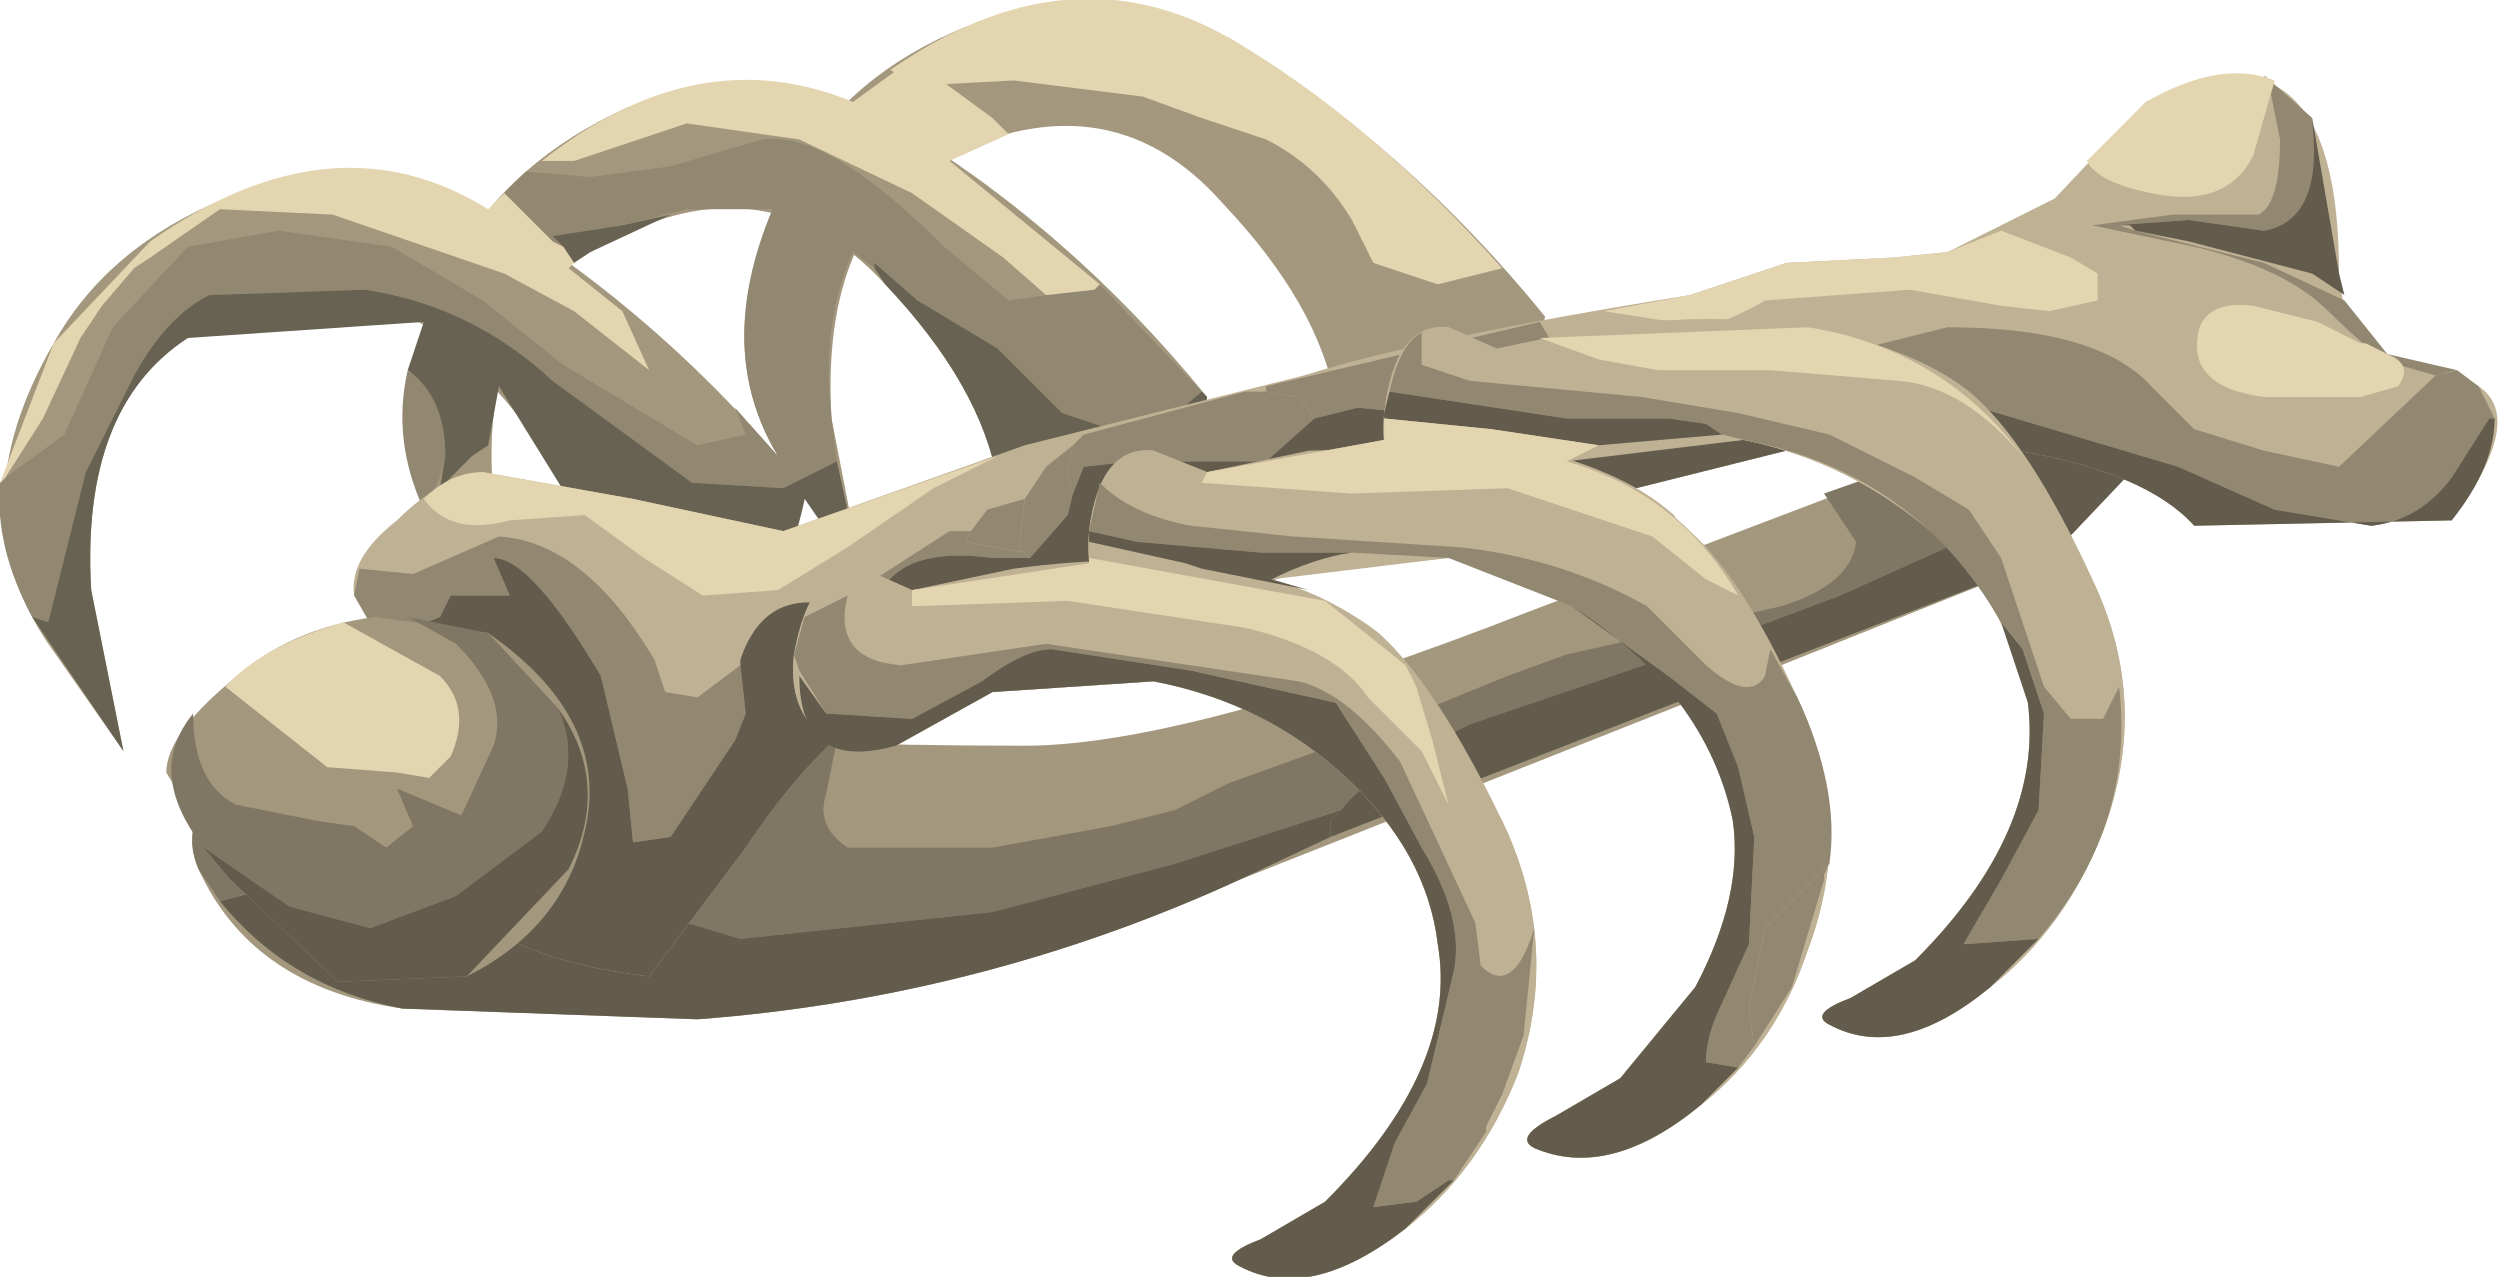 <?xml version="1.0" encoding="UTF-8" standalone="no"?>
<svg xmlns:xlink="http://www.w3.org/1999/xlink" height="11.9px" width="23.3px" xmlns="http://www.w3.org/2000/svg">
  <g transform="matrix(1.0, 0.0, 0.0, 1.0, 0.0, 0.0)">
    <use height="11.9" transform="matrix(1.0, 0.0, 0.0, 1.0, 0.0, 0.0)" width="23.3" xlink:href="#shape0"/>
  </g>
  <defs>
    <g id="shape0" transform="matrix(1.0, 0.0, 0.0, 1.0, 0.0, 0.0)">
      <path d="M14.25 5.7 L18.85 3.95 Q20.4 3.5 20.05 4.2 L19.1 5.2 16.6 6.2 11.55 8.2 Q9.15 9.3 6.5 9.5 L3.75 9.4 Q2.35 9.2 1.85 8.1 1.65 7.65 2.1 7.25 L2.85 6.45 Q2.95 6.25 3.65 6.2 L4.5 6.35 Q4.95 6.95 9.55 6.95 11.05 6.95 14.25 5.7" fill="#a3987e" fill-rule="evenodd" stroke="none"/>
      <path d="M16.6 5.65 Q17.25 5.45 17.3 5.05 L17.0 4.6 17.85 4.3 Q18.4 4.5 18.35 4.8 L18.15 5.1 17.15 5.55 16.35 5.85 13.7 6.75 Q12.7 7.25 12.5 7.55 L10.95 8.05 9.25 8.5 6.9 8.75 6.4 8.6 Q6.2 8.5 6.25 8.25 L6.15 7.4 Q6.5 6.95 6.75 6.85 L7.8 6.9 7.7 7.4 Q7.6 7.7 7.9 7.9 L9.25 7.9 10.35 7.7 10.95 7.55 11.45 7.3 12.7 6.85 14.05 6.3 14.6 6.1 15.5 5.9 16.6 5.65" fill="#7f7663" fill-rule="evenodd" stroke="none"/>
      <path d="M5.1 7.45 L5.05 7.55 2.05 8.4 1.85 8.1 Q1.7 7.75 1.95 7.4 L2.5 6.85 5.1 7.45" fill="#7f7663" fill-rule="evenodd" stroke="none"/>
      <path d="M10.95 8.05 L12.5 7.55 12.4 7.65 12.4 7.8 11.55 8.2 Q9.15 9.3 6.5 9.5 L3.75 9.4 Q2.7 9.2 2.05 8.4 L5.95 7.35 6.15 7.4 6.25 8.25 Q6.2 8.5 6.4 8.6 L6.9 8.75 9.25 8.5 10.95 8.05" fill="#635c4d" fill-rule="evenodd" stroke="none"/>
      <path d="M18.35 4.8 Q18.4 4.5 17.85 4.3 L18.85 3.95 Q20.4 3.5 20.05 4.2 L19.1 5.2 16.9 6.05 12.4 7.8 12.4 7.65 12.5 7.55 Q12.7 7.25 13.7 6.75 L16.35 5.85 17.15 5.55 18.15 5.1 18.35 4.8" fill="#635c4d" fill-rule="evenodd" stroke="none"/>
      <path d="M11.45 0.35 Q13.1 1.35 14.4 2.95 14.15 4.35 13.3 4.2 L12.45 3.75 Q12.3 2.85 11.4 1.9 10.3 0.65 8.65 1.55 7.65 2.2 7.75 3.9 L8.05 5.45 7.35 4.4 Q6.5 3.2 7.4 1.6 7.9 0.7 9.0 0.25 L11.45 0.35" fill="#a3987e" fill-rule="evenodd" stroke="none"/>
      <path d="M5.85 1.0 L8.25 1.1 Q9.95 2.1 11.25 3.7 11.0 5.1 10.15 4.95 L9.3 4.5 Q9.15 3.6 8.25 2.65 7.1 1.4 5.5 2.35 4.45 2.95 4.6 4.65 L4.9 6.2 4.2 5.2 Q3.35 3.95 4.25 2.4 4.75 1.5 5.85 1.0" fill="#a3987e" fill-rule="evenodd" stroke="none"/>
      <path d="M2.1 1.85 L4.55 1.95 Q6.2 2.95 7.5 4.55 7.25 5.95 6.4 5.8 L5.55 5.35 Q5.4 4.45 4.5 3.5 3.4 2.25 1.75 3.15 0.75 3.8 0.85 5.5 L1.15 7.0 0.45 6.0 Q-0.4 4.75 0.5 3.2 1.0 2.3 2.1 1.85" fill="#a3987e" fill-rule="evenodd" stroke="none"/>
      <path d="M1.75 2.3 L2.6 2.15 3.65 2.3 4.5 2.8 5.25 3.4 6.5 4.15 6.95 4.05 6.95 4.15 7.2 4.5 7.3 4.55 6.45 4.5 5.15 3.55 Q4.4 2.85 3.4 2.7 L1.95 2.75 Q1.55 2.95 1.25 3.5 L0.8 4.4 0.45 5.8 0.3 5.75 Q-0.05 5.1 0.0 4.5 L0.05 4.45 0.6 4.05 1.05 3.05 1.75 2.3" fill="#928872" fill-rule="evenodd" stroke="none"/>
      <path d="M3.8 3.45 Q4.15 3.7 4.15 4.25 L4.1 4.45 3.95 4.75 Q3.65 4.1 3.8 3.45" fill="#928872" fill-rule="evenodd" stroke="none"/>
      <path d="M5.25 2.3 L5.15 2.25 4.7 1.8 4.9 1.6 5.5 1.65 6.25 1.55 7.1 1.3 Q7.7 1.2 8.8 2.3 L9.4 2.8 9.75 2.75 10.2 2.7 10.25 2.65 11.2 3.65 10.85 3.95 10.5 4.05 9.9 3.85 9.3 3.25 8.55 2.8 8.15 2.45 8.15 2.5 7.95 2.35 Q7.65 3.0 7.75 3.9 L7.8 4.3 7.3 4.55 7.2 4.5 6.95 4.15 6.95 4.05 6.85 3.8 7.25 4.25 Q6.65 3.25 7.2 1.95 L6.4 1.95 5.8 2.1 5.15 2.2 5.25 2.3" fill="#928872" fill-rule="evenodd" stroke="none"/>
      <path d="M1.95 2.75 L3.4 2.7 Q4.4 2.85 5.15 3.55 L6.45 4.5 7.3 4.55 7.8 4.3 8.05 5.45 7.5 4.65 Q7.3 5.6 6.8 5.75 L5.3 4.65 4.65 3.6 4.55 4.15 4.4 4.25 4.1 4.55 4.15 4.25 Q4.15 3.7 3.8 3.45 L3.95 3.0 1.75 3.15 Q0.75 3.8 0.85 5.5 L1.15 7.0 0.3 5.75 0.45 5.8 0.8 4.4 1.25 3.5 Q1.55 2.95 1.95 2.75" fill="#686252" fill-rule="evenodd" stroke="none"/>
      <path d="M6.25 2.0 L5.5 2.35 5.35 2.45 5.25 2.3 5.15 2.2 5.8 2.1 6.25 2.0" fill="#686252" fill-rule="evenodd" stroke="none"/>
      <path d="M8.15 2.45 L8.55 2.8 9.3 3.25 9.9 3.85 10.5 4.05 10.85 3.95 11.2 3.65 11.25 3.7 Q11.0 5.1 10.15 4.95 L9.3 4.5 Q9.15 3.6 8.25 2.65 L8.15 2.5 8.15 2.45" fill="#686252" fill-rule="evenodd" stroke="none"/>
      <path d="M1.25 2.5 L1.3 2.45 1.4 2.25 Q3.1 1.05 4.55 1.95 L4.7 1.8 5.15 2.25 5.25 2.3 5.35 2.45 5.3 2.5 5.8 2.9 6.05 3.45 5.35 2.9 4.7 2.55 3.1 2.0 2.05 1.95 1.4 2.4 1.25 2.5" fill="#e4d5b1" fill-rule="evenodd" stroke="none"/>
      <path d="M0.5 3.2 L1.4 2.25 1.3 2.45 1.25 2.5 0.95 2.85 0.75 3.15 0.4 3.9 0.05 4.45 0.0 4.5 0.5 3.2" fill="#e4d5b1" fill-rule="evenodd" stroke="none"/>
      <path d="M5.35 1.5 L5.05 1.5 Q6.5 0.35 7.95 0.95 L8.5 0.55 9.25 1.1 9.4 1.25 8.85 1.5 10.25 2.65 10.2 2.7 9.75 2.75 9.35 2.4 8.5 1.8 7.45 1.3 6.4 1.15 5.35 1.5" fill="#e4d5b1" fill-rule="evenodd" stroke="none"/>
      <path d="M12.55 1.15 L11.55 0.7 10.6 0.15 10.75 0.1 11.45 0.35 12.55 1.15" fill="#e4d5b1" fill-rule="evenodd" stroke="none"/>
      <path d="M17.65 2.4 L18.15 2.35 19.15 1.85 20.0 0.95 Q21.8 0.05 21.8 2.55 21.85 3.2 22.25 3.3 L23.1 3.6 Q23.55 3.9 22.85 4.85 L20.45 4.9 Q20.0 4.4 18.8 4.2 L16.85 4.15 11.45 5.5 Q9.0 5.95 7.95 6.75 7.45 7.15 6.95 7.9 L6.05 9.1 Q4.4 8.9 4.2 8.15 L4.4 7.4 4.55 6.6 3.9 6.1 3.3 5.55 Q3.25 5.2 3.7 4.85 4.1 4.45 4.5 4.4 L5.9 4.65 7.3 4.95 9.55 4.15 12.15 3.5 Q13.25 3.15 15.75 2.75 L16.65 2.45 17.65 2.4" fill="#bfb194" fill-rule="evenodd" stroke="none"/>
      <path d="M5.85 7.35 L5.6 6.3 Q4.95 5.2 4.6 5.2 L4.75 5.55 4.2 5.55 4.1 5.75 3.85 5.85 3.5 5.9 3.3 5.55 3.35 5.3 3.85 5.35 4.65 5.0 Q5.45 5.05 6.1 6.15 L6.2 6.45 5.9 6.45 5.9 7.85 5.85 7.35" fill="#928872" fill-rule="evenodd" stroke="none"/>
      <path d="M20.3 4.35 L18.45 3.8 16.5 3.6 15.7 3.75 15.05 3.8 14.0 3.7 13.2 3.85 12.65 3.8 12.25 3.9 12.1 3.7 11.8 3.65 11.8 3.6 14.35 3.0 14.5 3.25 15.5 3.45 16.75 3.4 18.15 3.05 Q19.55 3.05 20.05 3.6 L20.45 4.0 21.1 4.2 21.8 4.35 22.7 3.5 22.9 3.45 23.1 3.6 23.25 3.9 23.2 3.9 22.85 4.45 Q22.55 4.85 22.1 4.9 L21.2 4.75 20.3 4.35" fill="#928872" fill-rule="evenodd" stroke="none"/>
      <path d="M8.15 5.4 L8.85 4.95 9.05 4.95 9.0 5.05 9.55 5.15 9.6 5.2 9.25 5.2 Q8.5 5.1 8.25 5.45 L8.5 6.1 8.25 5.85 7.95 5.7 8.15 5.4" fill="#928872" fill-rule="evenodd" stroke="none"/>
      <path d="M5.9 6.45 L6.2 6.45 6.5 6.5 6.9 6.2 6.95 6.65 6.85 6.9 6.25 7.8 5.9 7.85 5.9 6.45" fill="#928872" fill-rule="evenodd" stroke="none"/>
      <path d="M9.55 5.15 L9.0 5.05 9.05 4.95 9.2 4.75 9.55 4.65 9.5 5.1 9.55 5.15" fill="#928872" fill-rule="evenodd" stroke="none"/>
      <path d="M10.0 4.15 L9.95 4.4 10.0 4.6 9.95 4.8 9.6 5.2 9.5 5.1 9.55 4.65 9.75 4.35 10.0 4.15" fill="#928872" fill-rule="evenodd" stroke="none"/>
      <path d="M12.25 3.9 L11.8 4.3 11.45 4.3 10.55 4.3 10.1 4.35 10.0 4.6 9.95 4.4 10.0 4.15 10.1 4.05 11.6 3.65 11.8 3.65 12.1 3.7 12.25 3.9" fill="#928872" fill-rule="evenodd" stroke="none"/>
      <path d="M21.05 2.0 Q21.25 1.9 21.25 1.3 L21.15 0.8 21.1 0.7 21.55 1.1 21.55 1.15 Q21.65 2.05 21.1 2.15 L20.4 2.05 19.7 2.1 19.75 2.1 19.9 2.15 21.1 2.45 21.85 2.8 22.25 3.3 22.9 3.45 22.7 3.5 22.35 3.4 Q22.15 3.35 21.7 2.9 21.3 2.5 20.45 2.3 L19.5 2.1 20.25 2.0 21.05 2.0" fill="#928872" fill-rule="evenodd" stroke="none"/>
      <path d="M6.85 6.9 L6.95 6.65 6.9 6.2 6.9 6.15 Q7.15 5.4 7.95 5.7 L8.25 5.85 8.5 6.1 8.6 6.3 8.65 6.3 8.65 6.35 7.95 6.75 Q7.45 7.15 6.95 7.9 L6.05 9.1 Q4.4 8.9 4.2 8.15 L4.4 7.4 4.55 6.6 4.1 6.2 3.5 5.9 3.85 5.85 4.1 5.75 4.2 5.55 4.75 5.55 4.6 5.2 Q4.95 5.2 5.6 6.3 L5.85 7.35 5.9 7.85 6.25 7.8 6.85 6.9" fill="#635c4d" fill-rule="evenodd" stroke="none"/>
      <path d="M18.45 3.8 L20.3 4.35 21.2 4.75 22.1 4.9 Q22.55 4.85 22.85 4.45 L23.2 3.9 23.25 3.9 Q23.25 4.35 22.85 4.85 L20.45 4.9 Q20.0 4.4 18.8 4.2 L16.85 4.15 11.45 5.5 Q9.65 5.8 8.7 6.3 L8.6 6.3 8.5 6.1 8.25 5.45 Q8.5 5.1 9.25 5.2 L9.6 5.2 9.95 4.8 10.0 4.6 10.1 4.35 10.55 4.3 11.45 4.3 11.8 4.3 12.25 3.9 12.65 3.8 13.2 3.85 14.0 3.7 15.05 3.8 15.7 3.75 16.5 3.6 18.45 3.8" fill="#635c4d" fill-rule="evenodd" stroke="none"/>
      <path d="M21.1 2.15 Q21.65 2.05 21.55 1.15 L21.55 1.1 21.8 2.55 21.85 2.75 21.55 2.55 20.4 2.25 19.9 2.15 19.85 2.1 19.7 2.1 20.4 2.05 21.1 2.15" fill="#635c4d" fill-rule="evenodd" stroke="none"/>
      <path d="M22.0 3.7 L21.1 3.7 Q20.35 3.6 20.5 3.05 20.6 2.8 21.0 2.85 L21.6 3.0 22.0 3.2 22.05 3.2 22.25 3.3 Q22.5 3.4 22.35 3.6 L22.0 3.7" fill="#e4d5b1" fill-rule="evenodd" stroke="none"/>
      <path d="M20.0 0.95 Q20.7 0.55 21.2 0.75 L21.0 1.45 Q20.75 1.95 20.05 1.8 19.55 1.7 19.45 1.5 L20.0 0.95" fill="#e4d5b1" fill-rule="evenodd" stroke="none"/>
      <path d="M17.8 2.7 L16.45 2.8 Q16.2 2.95 15.9 3.05 L14.95 2.9 15.75 2.75 16.65 2.45 17.65 2.4 18.15 2.35 18.65 2.15 19.3 2.4 19.55 2.55 19.55 2.8 19.1 2.9 18.65 2.85 17.8 2.7" fill="#e4d5b1" fill-rule="evenodd" stroke="none"/>
      <path d="M9.3 4.25 L8.7 4.55 7.9 5.1 7.25 5.5 6.55 5.55 6.0 5.2 5.45 4.8 4.75 4.85 Q4.2 5.0 3.95 4.65 4.2 4.4 4.5 4.4 L5.9 4.65 7.3 4.95 9.3 4.25" fill="#e4d5b1" fill-rule="evenodd" stroke="none"/>
      <path d="M16.85 3.05 Q17.85 3.25 18.35 3.65 18.9 4.1 19.5 5.4 20.05 6.55 19.6 7.75 19.25 8.65 18.55 9.2 17.7 9.9 17.05 9.55 16.85 9.45 17.25 9.3 L17.85 8.95 Q19.05 7.75 18.9 6.55 18.75 5.7 18.05 5.0 17.25 4.3 16.25 4.1 L14.75 4.2 13.8 4.7 13.1 4.55 Q12.85 4.3 12.9 3.85 13.0 3.0 13.5 3.05 L13.95 3.25 14.9 3.05 Q16.0 2.9 16.85 3.05" fill="#bfb194" fill-rule="evenodd" stroke="none"/>
      <path d="M15.6 4.8 L16.75 6.5 Q17.3 7.65 16.85 8.85 16.55 9.75 15.85 10.3 15.0 11.0 14.3 10.7 14.1 10.6 14.5 10.4 L15.1 10.05 15.8 9.2 Q16.25 8.35 16.15 7.65 16.0 6.8 15.3 6.15 14.55 5.4 13.5 5.2 L12.0 5.35 11.05 5.8 10.35 5.7 Q10.1 5.4 10.15 4.95 10.25 4.15 10.75 4.2 L11.25 4.4 12.2 4.2 14.1 4.15 Q15.1 4.35 15.6 4.8" fill="#bfb194" fill-rule="evenodd" stroke="none"/>
      <path d="M11.35 5.3 Q12.35 5.5 12.85 5.9 13.4 6.4 14.0 7.65 14.55 8.8 14.15 10.0 13.8 10.9 13.1 11.45 12.2 12.15 11.55 11.8 11.35 11.7 11.75 11.55 L12.35 11.2 Q13.6 9.95 13.4 8.8 13.3 7.95 12.55 7.25 11.8 6.55 10.75 6.35 L9.25 6.45 8.35 6.95 7.6 6.8 Q7.35 6.55 7.4 6.1 7.55 5.25 8.05 5.3 L8.5 5.5 9.45 5.3 Q10.55 5.15 11.35 5.3" fill="#bfb194" fill-rule="evenodd" stroke="none"/>
      <path d="M19.5 5.4 Q20.05 6.55 19.6 7.75 19.25 8.65 18.55 9.2 17.7 9.9 17.05 9.55 16.85 9.45 17.25 9.3 L17.85 8.95 Q19.05 7.75 18.9 6.55 18.75 5.7 18.05 5.0 17.25 4.3 16.25 4.1 L14.6 4.3 Q15.3 4.5 15.75 4.95 16.25 5.4 16.75 6.5 17.3 7.65 16.85 8.85 16.55 9.75 15.85 10.3 15.0 11.0 14.3 10.7 14.1 10.6 14.5 10.4 L15.1 10.05 15.8 9.2 Q16.25 8.35 16.15 7.65 16.0 6.8 15.3 6.15 14.55 5.4 13.5 5.2 L11.85 5.4 Q12.55 5.6 13.0 6.05 L14.0 7.65 Q14.55 8.8 14.15 10.0 13.8 10.9 13.1 11.45 12.2 12.15 11.55 11.8 11.35 11.7 11.75 11.55 L12.35 11.2 Q13.6 9.95 13.4 8.8 13.3 7.95 12.55 7.25 11.8 6.55 10.75 6.35 L9.25 6.45 8.35 6.95 7.6 6.8 Q7.35 6.55 7.4 6.1 7.55 5.25 8.05 5.3 L8.5 5.5 10.15 5.25 10.15 4.95 Q10.25 4.15 10.75 4.2 L11.25 4.4 12.9 4.1 12.9 3.85 Q13.0 3.0 13.5 3.05 L13.95 3.25 14.9 3.05 Q16.0 2.9 16.85 3.05 17.85 3.25 18.35 3.65 18.9 4.1 19.5 5.4" fill="#bfb194" fill-rule="evenodd" stroke="none"/>
      <path d="M12.45 6.55 L11.1 6.25 9.8 6.05 Q9.55 6.05 9.15 6.35 L8.5 6.7 7.7 6.65 7.45 6.25 7.4 6.1 7.5 5.75 7.9 5.55 Q7.75 6.15 8.4 6.2 L9.75 6.0 12.1 6.35 Q12.55 6.45 13.05 7.1 L13.75 8.6 13.8 9.0 Q14.1 9.3 14.3 8.65 L14.2 9.65 14.0 10.2 13.85 10.5 13.85 10.55 13.55 11.0 13.5 11.0 13.2 11.2 12.8 11.25 13.0 10.65 13.3 10.1 13.55 9.05 Q13.65 8.55 13.25 7.9 L12.9 7.25 12.45 6.55" fill="#928872" fill-rule="evenodd" stroke="none"/>
      <path d="M17.05 8.05 L16.45 8.65 16.3 9.4 16.35 9.75 16.2 9.95 15.9 9.9 Q15.9 9.65 16.05 9.35 L16.3 8.8 16.35 7.8 16.2 7.15 16.0 6.65 15.55 6.3 14.65 5.65 13.5 5.2 12.6 5.15 11.75 5.15 10.6 5.05 10.15 4.95 10.25 4.5 Q10.55 4.8 11.1 4.9 L12.05 5.0 13.6 5.1 Q14.55 5.2 15.35 5.65 L15.9 6.2 Q16.3 6.55 16.45 6.3 L16.5 6.05 16.75 6.5 Q17.15 7.35 17.05 8.05" fill="#928872" fill-rule="evenodd" stroke="none"/>
      <path d="M15.85 3.85 L15.9 3.95 15.55 3.9 14.6 3.9 12.95 3.65 Q13.05 3.2 13.25 3.1 L13.25 3.4 13.7 3.55 15.3 3.7 16.2 3.85 15.85 3.85" fill="#928872" fill-rule="evenodd" stroke="none"/>
      <path d="M16.45 8.65 L17.05 8.05 17.0 8.15 17.0 8.2 16.7 9.2 16.35 9.75 16.3 9.4 16.45 8.65" fill="#928872" fill-rule="evenodd" stroke="none"/>
      <path d="M18.35 4.75 L18.65 5.2 19.05 6.4 19.3 6.7 19.6 6.7 19.75 6.4 Q19.9 7.7 19.0 8.75 L18.3 8.8 18.65 8.2 19.0 7.55 19.05 6.65 18.85 6.05 18.65 5.8 Q17.85 4.4 16.25 4.1 L16.05 4.05 15.9 3.95 15.85 3.85 16.2 3.85 17.05 4.05 17.85 4.45 18.35 4.75" fill="#928872" fill-rule="evenodd" stroke="none"/>
      <path d="M11.1 6.25 L12.45 6.55 12.9 7.25 13.25 7.9 Q13.65 8.55 13.55 9.05 L13.3 10.1 13.0 10.65 12.8 11.25 13.2 11.2 13.5 11.0 13.55 11.0 13.1 11.45 Q12.2 12.15 11.55 11.8 11.35 11.7 11.75 11.55 L12.35 11.2 Q13.6 9.95 13.4 8.8 13.3 7.95 12.55 7.25 11.8 6.55 10.75 6.35 L9.25 6.45 8.35 6.95 Q7.45 7.2 7.45 6.3 L7.7 6.65 8.5 6.7 9.15 6.35 Q9.55 6.05 9.8 6.05 L11.1 6.25" fill="#635c4d" fill-rule="evenodd" stroke="none"/>
      <path d="M11.75 5.15 L12.6 5.15 Q12.25 5.2 11.85 5.4 L12.2 5.5 11.2 5.3 11.05 5.25 10.15 5.05 10.15 4.95 10.6 5.05 11.75 5.15" fill="#635c4d" fill-rule="evenodd" stroke="none"/>
      <path d="M16.35 7.8 L16.3 8.8 16.05 9.35 Q15.9 9.65 15.9 9.9 L16.2 9.95 15.85 10.3 Q15.0 11.0 14.3 10.7 14.1 10.6 14.5 10.4 L15.1 10.05 15.8 9.2 Q16.25 8.35 16.15 7.65 15.9 6.45 14.65 5.65 L15.55 6.3 16.0 6.65 16.2 7.15 16.35 7.8" fill="#635c4d" fill-rule="evenodd" stroke="none"/>
      <path d="M15.9 3.95 L16.05 4.05 14.9 4.15 13.9 4.0 12.9 3.9 12.9 3.85 12.95 3.65 14.6 3.9 15.55 3.9 15.9 3.95" fill="#635c4d" fill-rule="evenodd" stroke="none"/>
      <path d="M18.65 8.2 L18.3 8.8 19.0 8.75 18.55 9.2 Q17.7 9.9 17.05 9.55 16.85 9.45 17.25 9.3 L17.85 8.95 Q19.05 7.75 18.9 6.55 L18.65 5.8 18.85 6.05 19.05 6.65 19.0 7.55 18.65 8.2" fill="#635c4d" fill-rule="evenodd" stroke="none"/>
      <path d="M12.35 5.6 L13.1 6.2 13.2 6.4 13.35 6.9 13.5 7.5 13.25 7.0 12.75 6.5 Q12.45 6.05 11.6 5.85 L9.95 5.6 8.5 5.65 8.5 5.5 10.15 5.25 10.15 5.2 12.35 5.6" fill="#e4d5b1" fill-rule="evenodd" stroke="none"/>
      <path d="M16.2 5.55 L15.9 5.4 15.4 5.0 14.05 4.55 12.6 4.6 11.2 4.5 11.25 4.4 12.9 4.1 12.9 3.9 13.9 4.0 14.9 4.15 14.6 4.3 Q15.65 4.6 16.2 5.55" fill="#e4d5b1" fill-rule="evenodd" stroke="none"/>
      <path d="M14.9 3.35 L14.35 3.15 16.85 3.05 Q18.1 3.25 18.85 4.25 18.3 3.6 17.7 3.55 L16.5 3.45 15.45 3.45 14.9 3.35" fill="#e4d5b1" fill-rule="evenodd" stroke="none"/>
      <path d="M4.55 5.9 Q5.7 6.7 5.45 7.75 5.25 8.65 4.35 9.1 L3.15 9.15 2.15 8.2 1.55 7.2 Q1.55 6.85 2.15 6.35 2.7 5.85 3.5 5.75 L4.55 5.9" fill="#a3987e" fill-rule="evenodd" stroke="none"/>
      <path d="M4.25 6.0 L3.8 5.75 4.55 5.9 5.2 6.6 Q5.45 7.15 5.05 7.75 L4.25 8.35 3.45 8.65 2.7 8.45 1.9 7.9 Q1.35 7.2 1.8 6.65 1.8 7.3 2.2 7.5 L2.95 7.65 3.3 7.7 3.6 7.9 3.85 7.7 3.7 7.35 4.3 7.6 4.6 6.95 Q4.75 6.5 4.25 6.0" fill="#7f7663" fill-rule="evenodd" stroke="none"/>
      <path d="M5.05 7.75 Q5.45 7.15 5.2 6.6 5.7 7.3 5.3 8.1 L4.35 9.1 3.15 9.15 2.15 8.2 1.9 7.9 2.7 8.45 3.45 8.65 4.25 8.35 5.05 7.75" fill="#635c4d" fill-rule="evenodd" stroke="none"/>
      <path d="M2.1 6.4 L2.15 6.35 Q2.5 6.0 3.2 5.8 L4.1 6.3 Q4.4 6.6 4.2 7.05 L4.0 7.25 3.7 7.2 3.05 7.15 2.1 6.4" fill="#e4d5b1" fill-rule="evenodd" stroke="none"/>
      <path d="M9.45 0.75 L8.5 0.8 8.3 0.65 Q9.95 -0.5 11.45 0.35 12.75 1.1 14.0 2.5 L13.4 2.65 12.8 2.45 12.6 2.05 Q12.3 1.55 11.8 1.3 L11.2 1.1 10.65 0.9 9.45 0.75" fill="#e4d5b1" fill-rule="evenodd" stroke="none"/>
    </g>
  </defs>
</svg>
